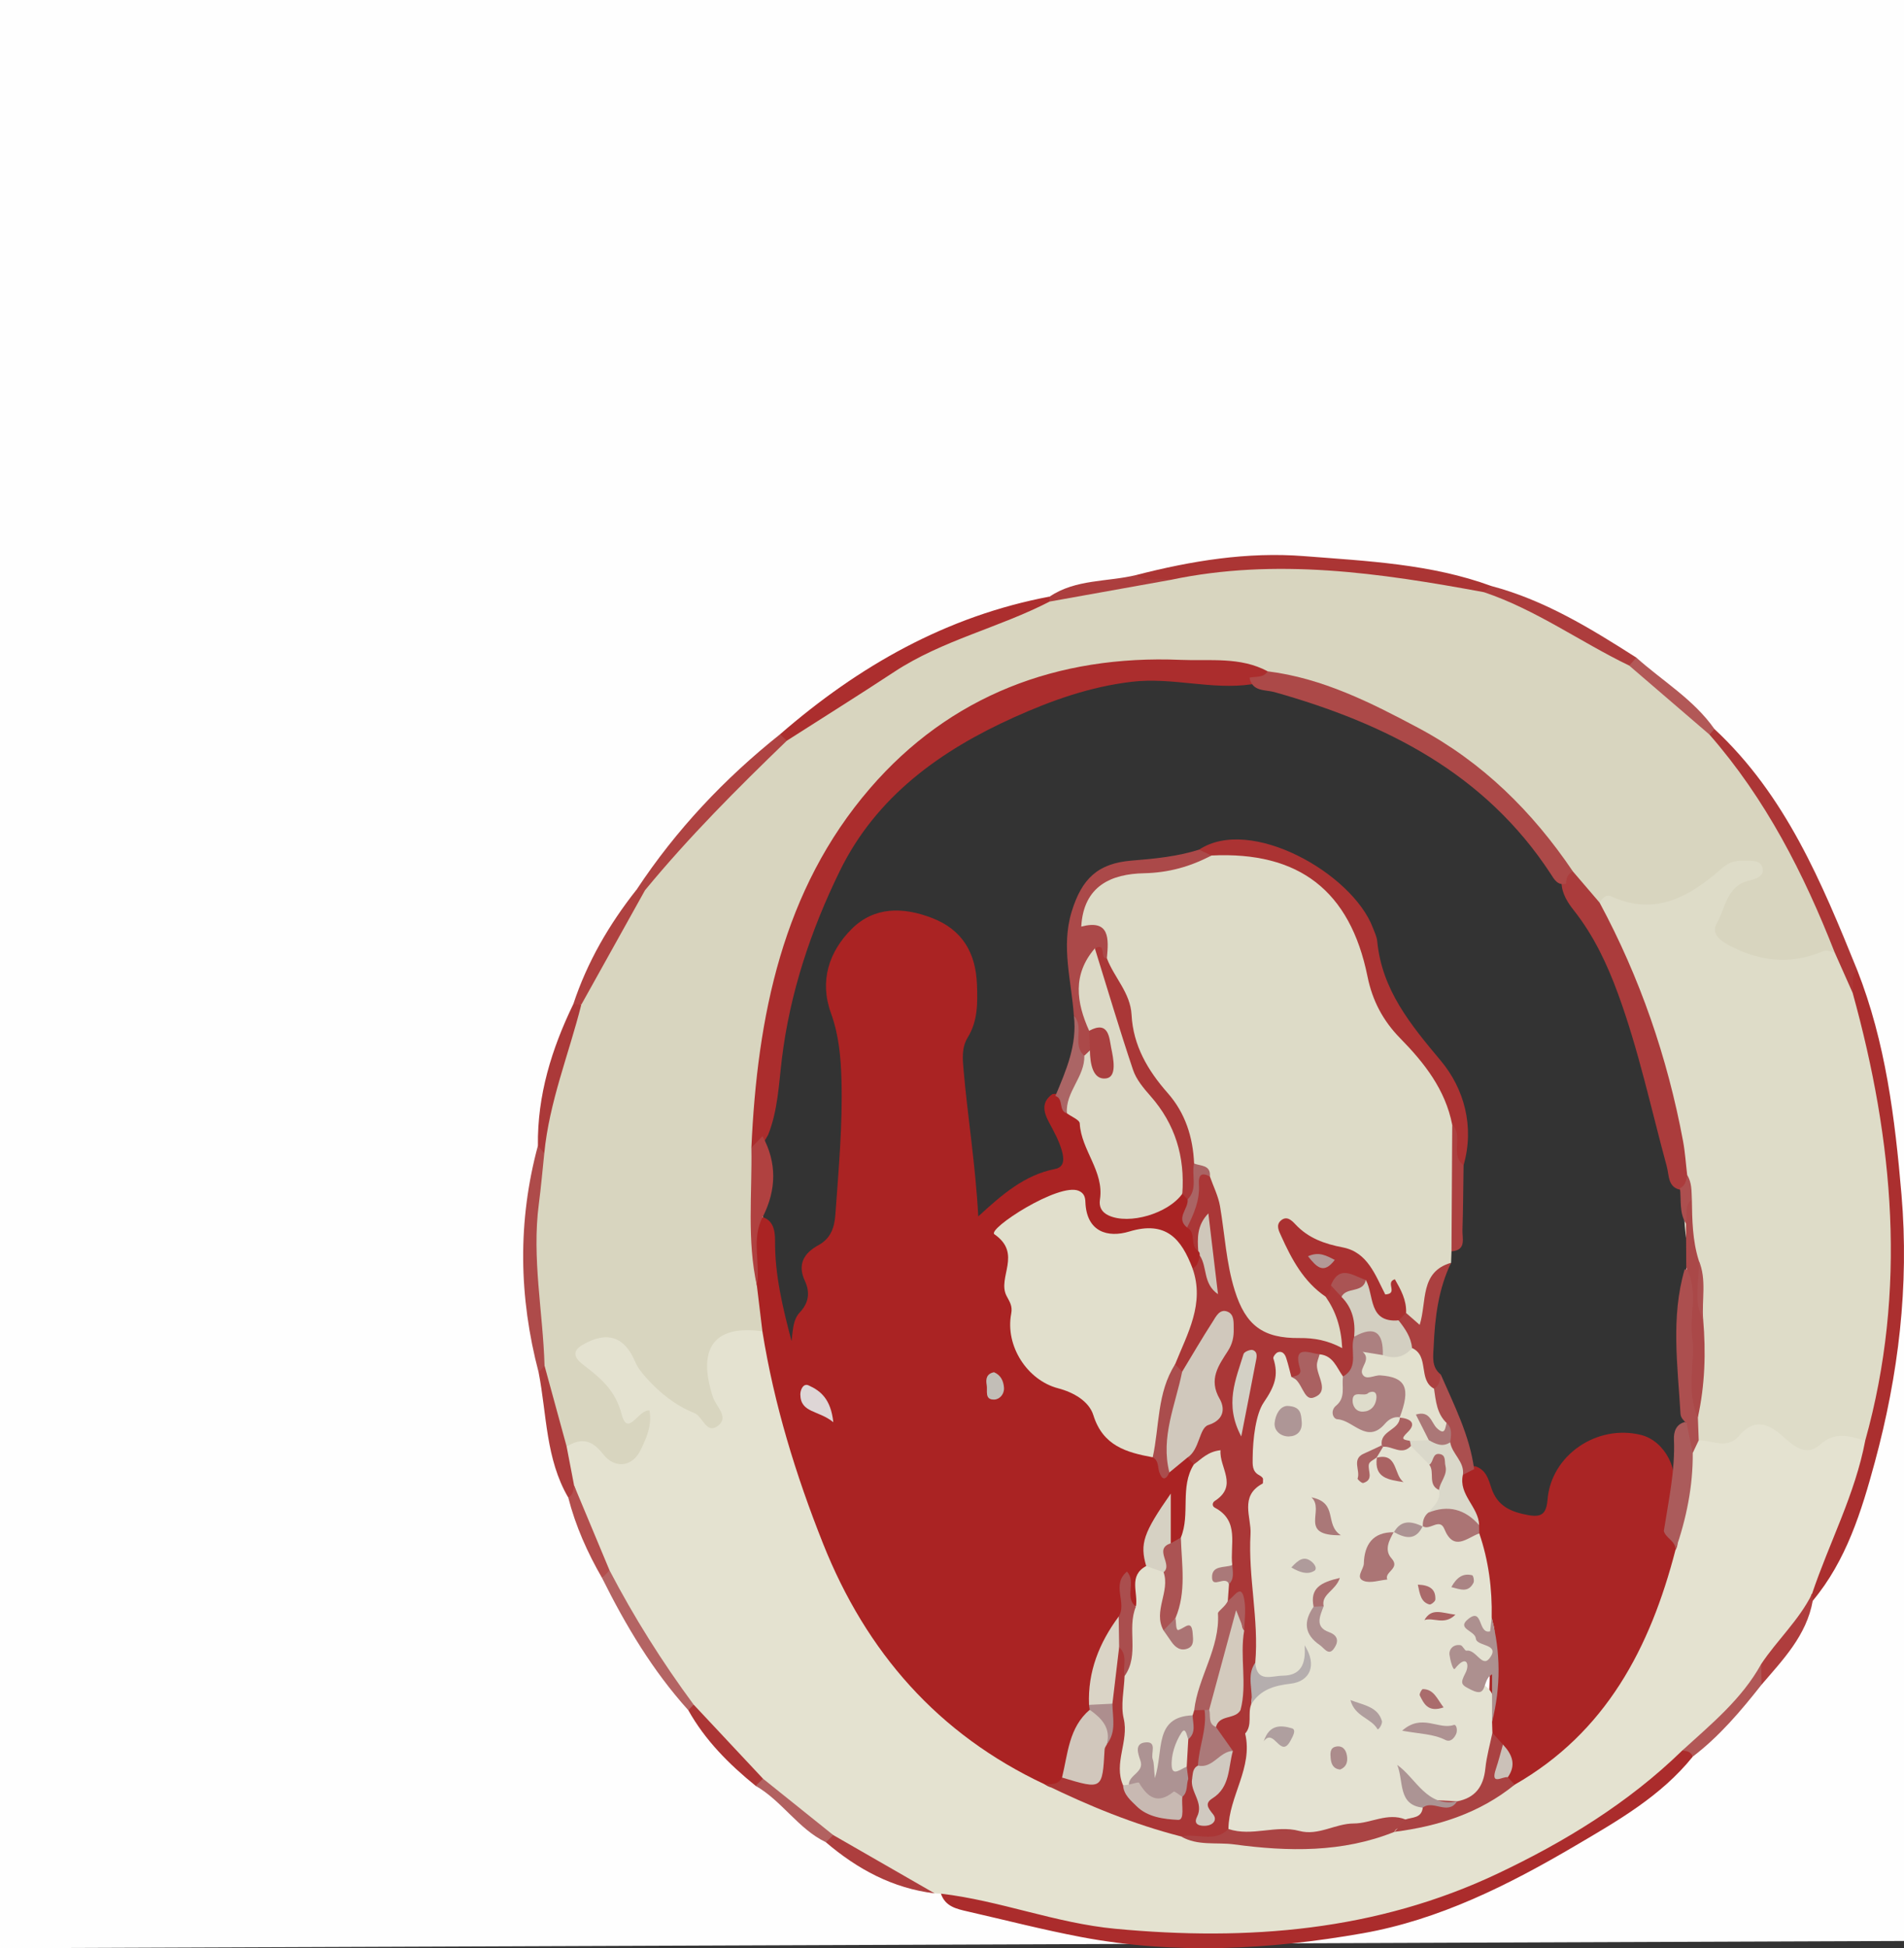 <?xml version="1.0" encoding="utf-8"?>
<!-- Generator: Adobe Illustrator 16.0.0, SVG Export Plug-In . SVG Version: 6.00 Build 0)  -->
<!DOCTYPE svg PUBLIC "-//W3C//DTD SVG 1.1//EN" "http://www.w3.org/Graphics/SVG/1.1/DTD/svg11.dtd">
<svg version="1.1" id="Layer_1" xmlns="http://www.w3.org/2000/svg" xmlns:xlink="http://www.w3.org/1999/xlink" x="0px" y="0px"
	 width="331.912px" height="339.518px" viewBox="0 0 331.912 339.518" enable-background="new 0 0 331.912 339.518"
	 xml:space="preserve">
<rect x="0" y="0" width="331.912" height="339.518" fill="#333333" stroke="none"/>
<g>
	<g>
		<path fill="#FEFEFE" d="M0,0v339.518l331.912-1.262V0H0z M294.015,248.038c-1.616,4.338-0.8,9.044-2.021,13.434
			c-0.507,1.823-0.271,3.94-1.951,5.342c-1.05-1.89-0.891-3.659-0.059-5.692c2.412-5.899-1.57-10.825-7.777-9.813
			c-0.65,0.106-1.265,0.417-1.912,0.56c-8.432,1.868-9.529,2.956-9.192,11.635c0.114,2.936-0.726,2.686-2.945,2.631
			c-6.768-0.164-9.215-4.8-11.179-10.107c-3.157-4.896-4.141-10.755-7.014-15.777c-1.32-5.611-1.873-11.205,0.67-16.65
			c0.563-1.208,0.988-2.427,1.113-3.751c0.142-0.794,0.398-1.548,0.759-2.267c2.366-4.454,0.358-9.372,1.459-13.957
			c2.261-8.895-1.415-16.055-7.181-22.183c-3.826-4.067-6.037-8.513-7.061-13.921c-1.974-10.431-10.866-18.984-24.939-19.884
			c-1.996-0.128-3.84,0.976-5.731,1.594c-3.167,1.006-6.283,2.048-9.699,2.133c-8.23,0.202-11.531,3.312-11.868,11.447
			c-0.197,4.772,0.482,9.559,0.663,14.346c0.477,5.18,0.181,10.129-4.176,13.848c-1.195,1.518-1.474,3.528,0.156,4.362
			c3.38,1.73,1.652,5.537,3.705,7.741c0.699,0.752,0.309,2.059-1.118,2.016c-7.879-0.24-12.506,5.017-17.486,10.931
			c-0.335-11.062-1.621-21.209-3.095-31.337c-0.219-1.506-0.169-2.965,0.882-4.258c3.962-4.875,2.591-10.15,0.304-14.931
			c-2.173-4.541-6.777-5.451-11.536-5.239c-6.791,0.302-12.953,8.338-10.254,14.61c4.054,9.424,1.653,19.054,2.12,28.567
			c0.125,2.541-0.481,5.268-0.474,7.923c0.009,3.511-0.132,6.591-4.811,7.267c-2.766,0.399-2.166,2.632-0.73,4.116
			c2.137,2.21,1.951,4.192-0.315,5.894c-1.362,1.022-2.717,1.421-1.817,3.75c0.55,1.424-0.587,3.113-2.184,4.037
			c-2.825-7.97-3.411-16.24-4.313-24.455c-0.028-4.669-0.055-9.338-0.083-14.007c2.284-10.168,2.62-20.632,5.902-30.711
			c5.471-16.804,13.668-30.861,29.933-39.617c10.846-5.839,21.706-10.623,34.21-10.415c4.951,0.083,9.895,0.56,14.842,0.856
			c11.787,2.753,23.051,7.074,33.401,13.21c9.211,5.459,15.828,13.871,21.786,22.696c11.646,15.111,15.074,33.298,19.18,51.232
			c0.144,0.627,0.449,1.218,0.68,1.825c1.946,1.787,0.64,4.384,1.597,6.419c-0.497,2.478,1.544,5.125-0.501,7.498
			C293.973,230.002,293.995,239.02,294.015,248.038z"/>
		<path fill-rule="evenodd" clip-rule="evenodd" fill="#E4E2D0" d="M164.027,330.012c-0.365-0.018-0.73-0.035-1.095-0.053
			c-6.479-2.139-12.17-5.807-17.972-9.26c-4.583-2.794-7.915-7.129-12.392-10.055c-4.298-4.27-8.629-8.509-12.348-13.316
			c-5.657-7.376-10.809-15.069-14.801-23.495c-2.337-4.883-4.335-9.903-6.217-14.975c-0.518-2.177-1.511-4.296-0.833-6.62
			c1.766-2.662,3.885-2.592,6.383-0.978c4.586,2.964,4.847,2.836,6.866-2.768c-1.816,0.161-3.9,0.55-4.461-1.708
			c-0.862-3.464-3.327-5.602-5.81-7.865c-2.817-2.569-2.387-4.505,1.018-5.911c5.797-2.395,7.075-1.804,9.809,3.889
			c2.289,4.765,6.844,6.944,11.268,9.428c-1.917-13.577,0.747-17.455,9.821-14.523c2.256,7.969,4.531,15.931,6.757,23.908
			c2.012,7.21,4.535,14.275,8.165,20.813c8.088,14.568,19.228,26.127,34.379,33.506c7.925,3.423,15.787,7.006,24.203,9.137
			c11.857,1.552,23.697,2.726,35.412-0.892c7.555-1.216,14.764-3.36,21.037-7.967c15.512-9.398,23.457-23.98,28.01-40.889
			c1.554-5.23,2.073-10.644,2.877-16.008c0.314-1.016,0.813-1.92,1.596-2.651c3.135-0.867,6.431-1.033,9.266-3.116
			c1.788-1.312,3.942-0.257,5.532,1.013c2.573,2.056,5.005,2.85,8.173,1.036c2.357-1.349,4.842-0.807,6.779,1.319
			c1.15,4.042-1.146,7.43-2.316,10.942c-1.779,5.336-4.168,10.465-6.479,15.601c-2.405,4.693-5.404,8.991-8.756,13.054
			c-3.596,6.445-9.55,10.736-14.529,15.928c-15.478,13.571-32.989,23.648-53.049,28.26c-21.272,4.891-42.733,4.661-63.967-1.105
			C172.212,332.565,167.834,332.252,164.027,330.012z"/>
		<path fill-rule="evenodd" clip-rule="evenodd" fill="#AB2C2C" d="M164.027,330.012c10.296,1.201,19.974,5.137,30.413,6.119
			c23.103,2.175,45.526,0.383,66.667-9.632c11.671-5.529,22.735-12.279,32.114-21.4c1.307-0.894,1.994-0.669,1.869,1.031
			c-5.537,6.883-13.082,11.176-20.496,15.535c-11.617,6.832-23.725,12.91-37.072,15.256c-16.225,2.851-32.651,3.756-49.012,0.655
			c-6.657-1.262-13.231-2.957-19.841-4.467C166.736,332.668,164.771,332.247,164.027,330.012z"/>
		<path fill-rule="evenodd" clip-rule="evenodd" fill="#AB2F2F" d="M315.877,277.771c3.001-8.939,7.514-17.354,9.278-26.724
			c-0.506-1.448-0.579-2.931-0.241-4.413c5.623-24.68,3.211-49.017-3.112-73.189c0.138-1.688-0.493-3.728,1.956-4.382
			c4.945,12.573,6.568,25.745,7.715,39.115c1.363,15.913-0.527,31.455-4.653,46.657c-2.299,8.47-4.947,17.115-10.817,24.138
			c-0.266-0.242-0.373-0.501-0.321-0.777C315.734,277.913,315.799,277.771,315.877,277.771z"/>
		<path fill-rule="evenodd" clip-rule="evenodd" fill="#AC2E2E" d="M135.984,127.964c13.685-11.883,28.987-20.597,47.002-24
			c0.31,0.447,0.349,0.917,0.123,1.411c-3.254,3.014-7.457,4.262-11.46,5.625c-10.497,3.573-19.413,9.835-28.463,15.919
			c-1.888,1.27-3.553,3.078-6.167,2.725C136.266,129.334,135.676,128.924,135.984,127.964z"/>
		<path fill-rule="evenodd" clip-rule="evenodd" fill="#AB3534" d="M198.061,100.213c9.616-2.475,19.355-4.077,29.309-3.293
			c10.994,0.865,22.072,1.35,32.598,5.203c0.1,1.155-0.732,1.519-1.58,1.873c-1.631,0.48-3.322,0.495-4.913,0.049
			c-9.177-2.569-18.702-2.201-28.032-3.445c-7.221-0.963-14.116,1.455-21.203,1.861
			C202.102,101.934,199.268,103.293,198.061,100.213z"/>
		<path fill-rule="evenodd" clip-rule="evenodd" fill="#AC3636" d="M323.758,169.063c-1.167,1.145-0.582,2.638-0.793,3.974
			c-3.219-1.022-2.786-4.336-4.122-6.542c-5.086-11.977-10.479-23.781-18.758-33.999c-1.024-1.265-2.329-2.376-2.565-4.141
			c0.093-0.804,0.37-1.417,1.35-1.303C311.297,138.608,317.569,153.812,323.758,169.063z"/>
		<path fill-rule="evenodd" clip-rule="evenodd" fill="#AE4B4A" d="M93.899,239.182c-3.46-13.161-3.687-26.333-0.129-39.517
			c0.942,0.224,1.548,0.823,1.908,1.699c0.278,8.263-1.065,16.498-0.286,24.793c0.352,3.743,1.767,7.503,0.437,11.331
			C95.455,238.359,94.831,238.946,93.899,239.182z"/>
		<path fill-rule="evenodd" clip-rule="evenodd" fill="#AF4342" d="M135.984,127.964c0.392,0.375,0.783,0.751,1.175,1.127
			c-0.115,3.494-2.993,5.167-5.177,6.932c-5.502,4.444-10.004,9.718-14.298,15.254c-1.405,1.811-2.902,3.701-5.378,4.25
			c-0.496-0.025-0.931-0.202-1.305-0.527C117.856,144.627,126.276,135.7,135.984,127.964z"/>
		<path fill-rule="evenodd" clip-rule="evenodd" fill="#AD3D3D" d="M258.668,103.195c0.434-0.357,0.866-0.715,1.299-1.072
			c9.273,2.447,17.312,7.393,25.283,12.479c0.417,0.926-0.091,1.432-0.83,1.833c-2.314,0.448-4.113-0.891-5.978-1.843
			c-5.983-3.055-11.47-7.054-17.859-9.346C259.659,104.914,258.831,104.322,258.668,103.195z"/>
		<path fill-rule="evenodd" clip-rule="evenodd" fill="#AB3939" d="M94.881,200.979c-0.37-0.438-0.74-0.876-1.11-1.313
			c-0.118-8.773,2.398-16.889,6.175-24.688c0.559-0.332,1.045-0.249,1.463,0.249c0.821,1.381,0.683,2.843,0.277,4.286
			c-1.771,6.286-4.569,12.308-4.707,19.014C96.956,199.686,96.153,200.649,94.881,200.979z"/>
		<path fill-rule="evenodd" clip-rule="evenodd" fill="#B46463" d="M106.259,273.669c4.268,8.187,9.175,15.971,14.659,23.395
			c-0.183,0.447-0.489,0.775-0.937,0.967c-6.213-6.885-10.91-14.759-15.016-23.018C105.368,274.537,105.493,273.794,106.259,273.669
			z"/>
		<path fill-rule="evenodd" clip-rule="evenodd" fill="#AD3D3D" d="M93.899,239.182c0.342-0.39,0.685-0.779,1.027-1.17
			c3.442,4.103,4.109,8.964,3.851,14.078c0.434,2.264,0.868,4.527,1.303,6.792c0.434,1.075,0.844,2.139-1.02,2.098
			C95.116,254.24,95.328,246.517,93.899,239.182z"/>
		<path fill-rule="evenodd" clip-rule="evenodd" fill="#AF4140" d="M101.333,175.088c-0.462-0.037-0.925-0.074-1.388-0.11
			c2.428-7.355,6.264-13.931,11.055-19.979c0.479,0.051,0.959,0.101,1.438,0.15c0.659,1.777-0.312,3.223-1.039,4.667
			c-2.364,4.703-5.857,8.773-7.719,13.773C103.337,174.516,102.475,175.15,101.333,175.088z"/>
		<path fill-rule="evenodd" clip-rule="evenodd" fill="#AD3E3E" d="M145.253,319.797c5.893,3.388,11.786,6.774,17.679,10.162
			c-7.303-0.88-13.455-4.211-18.964-8.909C143.799,320.02,144.09,319.461,145.253,319.797z"/>
		<path fill-rule="evenodd" clip-rule="evenodd" fill="#B25857" d="M284.012,115.993c0.413-0.464,0.825-0.928,1.238-1.392
			c4.584,4.101,10.003,7.29,13.619,12.451c-0.291,0.319-0.582,0.639-0.873,0.958C292.038,125.516,287.274,121.629,284.012,115.993z"
			/>
		<path fill-rule="evenodd" clip-rule="evenodd" fill="#B15756" d="M295.09,306.13c-0.332-0.871-1.055-1.033-1.869-1.031
			c5.05-4.615,10.397-8.958,13.787-15.09c0.972,1.181,0.396,2.389,0.062,3.593C303.479,298.161,299.74,302.581,295.09,306.13z"/>
		<path fill-rule="evenodd" clip-rule="evenodd" fill="#AF3D3D" d="M307.071,293.602c-0.021-1.197-0.041-2.396-0.062-3.593
			c2.793-4.197,6.604-7.657,8.869-12.237c0.041,0.4,0.083,0.802,0.125,1.202C314.921,285.008,310.838,289.208,307.071,293.602z"/>
		<path fill-rule="evenodd" clip-rule="evenodd" fill="#AC3535" d="M119.981,298.03c0.312-0.322,0.625-0.645,0.937-0.967
			c4.031,4.304,8.062,8.607,12.093,12.912c0.147,1.008-0.106,1.603-1.284,1.243C127.093,307.462,122.926,303.291,119.981,298.03z"/>
		<path fill-rule="evenodd" clip-rule="evenodd" fill="#AC3E3E" d="M198.061,100.213c1.848,1.437,4.033,0.446,6.026,0.839
			c0.018,0.968-0.56,1.669-1.386,1.769c-6.037,0.729-11.937,2.314-18.003,2.827c-0.676,0.057-1.258-0.305-1.722-0.811
			c-0.012-0.292-0.009-0.583,0.011-0.873C187.558,100.892,193.03,101.438,198.061,100.213z"/>
		<path fill-rule="evenodd" clip-rule="evenodd" fill="#B34E4D" d="M99.06,260.979c0.851-0.451,0.905-1.289,1.019-2.098
			c2.06,4.929,4.12,9.858,6.18,14.788c-0.431,0.447-0.862,0.895-1.293,1.343C102.408,270.582,100.334,265.949,99.06,260.979z"/>
		<path fill-rule="evenodd" clip-rule="evenodd" fill="#B26160" d="M131.727,311.219c0.428-0.415,0.856-0.829,1.284-1.243
			c4.081,3.273,8.161,6.548,12.242,9.821c-0.428,0.418-0.856,0.835-1.285,1.253C139.136,318.707,136.323,313.853,131.727,311.219z"
			/>
		<path fill-rule="evenodd" clip-rule="evenodd" fill="#D8D5BF" d="M182.975,104.837c7.037-1.262,14.074-2.523,21.112-3.785
			c18.375-3.875,36.492-1.194,54.583,2.144c9.068,3.036,16.819,8.684,25.343,12.798c4.662,4.006,9.323,8.012,13.984,12.018
			c9.803,11.203,16.442,24.225,21.83,37.967c-5.213,3.002-10.576,3.362-16.147,1.036c-6.411-2.678-7.311-7.627-2.303-12.719
			c0.894-0.909,2.457-1.055,3.219-3.632c-8.226,5.435-15.88,10.57-25.567,6.918c-2.919-0.612-3.794-3.537-5.84-5.144
			c-5.178-7.385-11.154-14.085-18.474-19.343c-10.329-7.42-21.673-12.79-34.29-15.161c-14.117-3.366-27.97-2.475-41.522,2.659
			c-7.974,3.021-15.386,7.043-21.808,12.757c-7.775,6.917-12.966,15.691-16.504,25.197c-5.049,13.563-8.387,27.624-8.204,42.287
			c0.288,7.584-0.594,15.189,0.554,22.744c0.003,2.812,2.015,5.638-0.035,8.44c-8.819-1.246-11.281,3.361-8.626,11.457
			c0.529,1.614,2.787,3.407,1,4.902c-2.126,1.779-2.735-1.523-4.239-2.124c-3.323-1.328-6.007-3.497-8.359-6.111
			c-0.767-0.853-1.531-1.799-1.968-2.84c-1.827-4.355-4.858-5.406-9.109-2.964c-1.893,1.088-1.556,2.253-0.006,3.443
			c2.988,2.297,5.662,4.417,6.766,8.677c1.07,4.132,2.938-0.9,4.848-0.647c0.526,2.545-0.61,5.009-1.592,6.99
			c-1.396,2.816-4.437,3.255-6.506,0.592c-1.971-2.537-3.815-2.836-6.335-1.305c-1.284-4.692-2.567-9.385-3.851-14.077
			c-0.275-9.396-2.239-18.731-0.995-28.187c0.387-2.939,0.637-5.897,0.95-8.847c0.869-8.95,4.279-17.267,6.452-25.892
			c3.702-6.646,7.403-13.292,11.105-19.938c7.63-9.266,16.094-17.74,24.721-26.059c6.258-4.003,12.559-7.941,18.765-12.024
			C164.303,111.555,174.175,109.39,182.975,104.837z"/>
		<path fill-rule="evenodd" clip-rule="evenodd" fill="#AA2323" d="M132.905,232.019c-0.32-2.648-0.639-5.297-0.959-7.945
			c-0.614-4.047-0.888-8.09,0.136-12.115c2.702,0.213,3.04,2.436,3.027,4.276c-0.041,5.885,1.301,11.521,2.875,17.484
			c0.249-1.878,0.208-3.693,1.454-5.022c1.537-1.638,1.817-3.449,0.861-5.499c-1.326-2.842-0.163-4.817,2.354-6.188
			c2.162-1.176,2.809-3.053,2.974-5.366c0.557-7.788,1.272-15.558,1.061-23.389c-0.109-4.021-0.452-7.889-1.846-11.733
			c-2.018-5.565-0.334-10.699,3.642-14.647c3.933-3.904,8.958-3.834,13.992-1.894c5.328,2.054,7.627,6.117,7.83,11.604
			c0.117,3.172,0.161,6.328-1.595,9.189c-1.112,1.811-0.908,3.777-0.729,5.806c0.728,8.271,2.078,16.478,2.551,25.408
			c4.116-3.775,8.027-7.21,13.368-8.263c1.719-0.339,1.598-1.818,1.19-3.234c-0.513-1.777-1.403-3.358-2.267-4.976
			c-0.904-1.693-1.339-3.465,0.637-4.847c1.963-0.374,2.515,1.436,3.652,2.341c3.771,3.288,4.092,8.194,5.622,12.475
			c1.817,5.081,3.898,6.394,8.967,4.598c1.432-0.507,2.522-1.567,3.854-2.229c0.757-0.261,1.369-0.052,1.848,0.576
			c0.948,1.592-0.485,3.534,0.752,5.089c0.831,1.4,1.163,2.971,1.583,4.517c0.096,0.476,0.119,0.952,0.087,1.435
			c-0.191,1.025-0.634,1.823-1.786,1.977c-0.689-0.078-1.368-0.341-1.645-0.96c-1.917-4.28-4.887-5.711-9.591-4.476
			c-3.273,0.86-6.654-0.344-7.95-3.626c-1.748-4.428-4.494-3.45-7.562-2.252c-5.137,2.007-5.232,3.144-4.077,8.506
			c0.748,3.471-0.201,7.243,0.094,10.95c0.491,6.18,2.641,9.718,8.397,11.668c2.456,0.833,4.732,2.21,5.72,4.504
			c1.848,4.293,5.227,6.165,9.413,7.172c1.275,0.322,1.55,2.02,2.966,2.117c1.245-0.669,2.261-2.006,3.946-1.322
			c0.646,0.453,0.947,1.097,1.068,1.853c-0.66,4.128,0.241,8.513-2.049,12.368c-0.673,0.84-1.482,1.413-2.624,1.307
			c-2.041-2.126-1.348-4.468-0.688-6.549c-1.514,3.134-3.146,6.552-3.019,10.49c-1.081,2.116-0.878,4.642-2.118,6.708
			c-3.143,0.174-1.402-2.596-2.298-3.553c0.145,1.786,0.994,3.847-0.286,5.801c-2.475,4.691-4.408,9.568-5.103,14.873
			c-0.022,0.485-0.119,0.951-0.277,1.408c-2.379,3.737-3.121,8.125-4.818,12.137c-1.03,1.092-2.166,1.255-3.417,0.39
			c-18.594-8.719-31.118-23.043-38.64-41.947C138.718,257.039,134.945,244.774,132.905,232.019z"/>
		<path fill-rule="evenodd" clip-rule="evenodd" fill="#DEDCC8" d="M278.846,157.299c0.454-0.763,1.162-1.479,1.996-1.098
			c7.799,3.562,13.76-0.007,19.368-4.912c1.079-0.944,2.237-1.357,3.626-1.286c1.297,0.065,3-0.306,3.42,1.278
			c0.379,1.432-1.268,1.93-2.256,2.15c-4.041,0.898-4.16,4.764-5.712,7.448c-1.028,1.778,0.442,2.954,2.07,3.829
			c5.399,2.904,10.881,3.478,16.604,1.002c0.49-0.212,1.236,0.164,1.863,0.267c1.046,2.354,2.093,4.706,3.139,7.06
			c7.152,25.823,9.51,51.781,2.19,78.011c-2.71-0.761-5.276-1.655-7.88,0.715c-2.213,2.014-4.331,0.502-6.129-1.139
			c-2.59-2.363-5.131-3.764-8.025-0.366c-2.033,2.388-4.634,0.74-6.996,0.751c-1.378-1.109-1.338-2.632-1.232-4.176
			c1.374-5.469,0.466-11.041,0.713-16.561c-0.16-3.354,0.513-6.758-0.616-10.053c-1.139-3.471-1.521-7.036-1.351-10.67
			c0.036-1.585-0.047-3.158-0.561-4.682c-2.506-14.224-5.742-28.213-12.578-41.123C279.463,161.787,277.745,159.865,278.846,157.299
			z"/>
		<path fill-rule="evenodd" clip-rule="evenodd" fill="#AA2525" d="M292.071,270.126c-4.406,17.014-12.098,31.778-28.029,40.892
			c-0.865,0.505-1.232-0.061-1.56-0.72c-0.2-1.99-0.056-4.062-1.353-5.801c-0.678-0.991-1.528-1.878-1.83-3.092
			c-0.148-0.778-0.117-1.551,0.019-2.326c0.44-5.635,0.717-11.262-0.237-16.87c-0.563-4.762-1.222-9.51-2.253-14.196
			c-0.12-0.507-0.204-1.021-0.277-1.536c-0.122-3.297-3.547-5.894-2.041-9.543c0.631-0.935,1.472-1.479,2.638-1.412
			c1.878,0.565,2.339,2.276,2.84,3.809c1.033,3.153,3.427,4.161,6.391,4.703c2.388,0.438,3.187-0.238,3.394-2.716
			c0.647-7.745,8.623-13.149,16.281-11.253c4.13,1.022,6.849,6.127,5.585,10.75c-0.474,1.73-1.648,3.328-0.459,5.179
			C291.633,267.336,293.067,268.473,292.071,270.126z"/>
		<path fill-rule="evenodd" clip-rule="evenodd" fill="#AA3636" d="M182.123,310.959c1.149-0.027,2.355,0.089,3.015-1.185
			c0.304-0.131,0.634-0.335,0.937-0.284c3.928,0.656,6.093-0.622,5.625-4.966c-0.048-0.448,0.302-0.929,0.484-1.393
			c0.848-2.16,0.369-4.41,0.463-6.622c0.047-3.345,0.047-6.697,2.182-9.561c2.909,0.254,2.154,2.619,2.515,4.342
			c-0.048,6.353-0.106,12.713-0.458,19.055c1.125,2.33,2.722,4.026,5.341,4.803c2.12,0.629,2.672-0.458,3.014-2.104
			c0.373-1.125,0.701-2.271,1.553-3.155c0.45-0.21,0.907-0.211,1.369-0.036c1.464,1.588,1.672,3.457,1.264,5.338
			c-0.273,0.764,1.009,0.024,0.348,0.114c0.308-3.589,4.309-5.757,3.71-9.686c-0.43-1.806-2.312-3.053-1.986-5.154
			c0.993-2.279,2.832-2.957,5.152-2.727c1.656,1.081,1.557,2.832,1.725,4.484c0.527,6.182-1.952,11.69-3.872,17.33
			c-2.782,1.663-5.697,0.991-8.604,0.492C197.625,317.927,189.777,314.696,182.123,310.959z"/>
		<path fill-rule="evenodd" clip-rule="evenodd" fill="#AA4444" d="M205.898,320.045c2.716-0.64,5.817,1.157,8.247-1.303
			c3.814-0.869,7.59-1.434,11.588-1.059c4.52,0.425,8.957-1.147,13.442-1.714c2.272-0.286,4.103-0.631,5.921,0.873
			c0.607,1.87-1.704,1.29-2.01,2.396c-9.08,3.651-18.549,3.454-27.941,2.188C212.088,321.013,208.777,321.726,205.898,320.045z"/>
		<path fill-rule="evenodd" clip-rule="evenodd" fill="#AA4242" d="M243.086,319.238c0.639-0.719,1.277-1.438,1.917-2.156
			c0.574-1.282,1.755-1.953,2.784-2.782c1.873-1.384,4.404,0.043,6.246-1.48c2.289-1.133,3.248-3.131,3.877-5.487
			c0.498-1.865,0.461-4.017,2.25-5.361c0.613,0.683,1.227,1.365,1.84,2.048c0.438,1.877-0.566,3.969,0.846,5.701
			c0.398,0.433,0.797,0.865,1.195,1.298C257.928,315.98,250.76,318.253,243.086,319.238z"/>
		<path fill-rule="evenodd" clip-rule="evenodd" fill="#AB5B5B" d="M292.071,270.126c0.096-1.577-1.676-2.01-2.027-3.312
			c0.822-5.304,1.994-10.56,1.764-15.992c-0.055-1.273,0.348-2.66,1.988-3.02c1.505,1.542,1.852,3.361,1.292,5.397
			C295.131,259.028,293.975,264.644,292.071,270.126z"/>
		<path fill-rule="evenodd" clip-rule="evenodd" fill="#AC4F4F" d="M295.087,253.199c-0.357-1.721-0.715-3.441-1.072-5.161
			c-0.511-0.448-1.026-0.986-1.063-1.641c-0.489-8.406-1.709-16.837,0.715-25.16c3.172-0.376,2.225,2.156,2.258,3.562
			c0.174,7.394,0.048,14.791,0.056,22.187c0.048,1.341,0.097,2.682,0.146,4.022C295.78,251.739,295.434,252.469,295.087,253.199z"/>
		<path fill-rule="evenodd" clip-rule="evenodd" fill="#AB2D2D" d="M130.985,200.004c1.034-22.825,5.396-44.918,20.689-62.633
			c13.941-16.149,32.658-23.275,54.134-22.374c5.101,0.214,10.376-0.583,15.183,1.995c0.105,2.058-1.57,1.883-2.812,2.261
			c-6.966,1.027-13.805-1.278-20.886-0.438c-7.29,0.865-13.908,3.222-20.433,6.152c-12.902,5.794-24.105,13.825-30.46,26.815
			c-5.046,10.315-8.701,21.229-10.104,32.776c-0.539,4.438-0.699,8.979-2.395,13.224
			C133.205,198.882,132.774,200.341,130.985,200.004z"/>
		<path fill-rule="evenodd" clip-rule="evenodd" fill="#AB3C3C" d="M278.846,157.299c7.043,13.086,11.824,26.967,14.549,41.562
			c0.363,1.949,0.486,3.943,0.72,5.917c0.499,1.134,0.536,2.114-0.866,2.617c-2.552-0.298-2.246-2.484-2.695-4.138
			c-2.738-10.065-4.908-20.292-8.51-30.112c-1.891-5.154-4.215-10.083-7.642-14.435c-1.13-1.435-2.136-2.969-2.196-4.907
			c0.221-1.103,0.374-2.278,1.995-1.926C275.749,153.685,277.297,155.492,278.846,157.299z"/>
		<path fill-rule="evenodd" clip-rule="evenodd" fill="#AC4948" d="M274.201,151.877c-0.952,0.4-1.161,1.219-1.202,2.133
			c-1.506,0.368-2.084-0.814-2.689-1.739c-11.463-17.523-28.73-26.182-48.122-31.653c-1.611-0.455-3.872-0.031-4.376-2.514
			c1.096-0.269,2.408,0.086,3.18-1.111c9.532,1.186,17.936,5.428,26.238,9.851C258.407,132.797,267.153,141.438,274.201,151.877z"/>
		<path fill-rule="evenodd" clip-rule="evenodd" fill="#B04140" d="M130.985,200.004c0.646-0.671,1.292-1.343,1.939-2.014
			c2.531,4.654,2.424,9.324,0.083,14.007c-2.117,3.87-0.401,8.078-1.062,12.076C130.188,216.107,131.126,208.034,130.985,200.004z"
			/>
		<path fill-rule="evenodd" clip-rule="evenodd" fill="#E1DFCC" d="M200.948,253.965c-4.569-0.85-8.677-1.975-10.351-7.343
			c-0.757-2.428-3.449-3.98-6.143-4.682c-5.361-1.397-9.256-7.366-8.176-13.011c0.264-1.38-0.294-2.078-0.822-3.108
			c-1.644-3.21,2.801-7.333-2.106-10.722c-1.314-0.907,11.245-9.067,14.701-7.572c0.926,0.4,1.128,1.092,1.16,1.958
			c0.191,5.209,3.903,6.269,7.643,5.136c6.453-1.956,9.103,1.318,11.039,6.436c2.294,3.161,2.643,6.541,0.983,10.059
			c-1.111,2.354-1.913,4.828-2.98,7.195c-1.663,3.069-2.259,6.417-2.724,9.831C202.888,250.217,202.613,252.379,200.948,253.965z"/>
		<path fill-rule="evenodd" clip-rule="evenodd" fill="#AA3737" d="M204.849,237.756c2.148-5.36,5.199-10.556,3.042-16.699
			c0.945-0.474,1.063-1.396,1.245-2.286c1.818,0.27,1.536,1.771,1.794,2.943c0.191-1.255-0.544-2.349-0.788-3.543
			c-0.162-0.793,0.003-1.616-0.259-2.396c0.497,0.444-0.159-0.148-0.041,0.191c0.264,0.761-0.188,1.572-0.958,2.057
			c-1.55-0.937-0.271-3.219-1.949-4.095c-0.083-2.607,1.211-4.989,1.066-7.674c-0.099-1.845,1.081-3.113,3.241-1.87
			c2.146,1.903,2.612,4.521,2.946,7.167c0.497,3.946,1.013,7.895,2.003,11.746c1.662,6.46,3.746,8.159,10.379,8.386
			c1.766,0.061,3.547,0.849,5.348,0.142c0.277-2.008-1.248-3.466-1.359-5.292c0.004-1.085,0.441-1.963,1.268-2.656
			c1.604-0.355,2.273,0.92,3.176,1.801c1.898,2.035,2.38,4.521,2.283,7.191c-0.907,2.546,1.127,6.128-2.67,7.67
			c-2.175-0.321-2.748-3.024-4.938-3.314c-1.068-0.208-1.839-0.13-2.047,1.259c-0.271,1.819-1.325,2.527-3.093,1.69
			c-0.09-0.09-0.233-0.188-0.321-0.323c-0.083-0.13-0.107-0.297-0.158-0.447c0.061,3.997-3.66,6.753-3.539,10.801
			c0.021,0.769-0.779,1.571-0.66,2.355c1.475,9.73-2.549,19.543,0.632,29.318c0.819,2.52-0.186,5.56-0.63,8.342
			c-0.723,2.306-0.478,4.671-0.463,7.023c-0.305,1.85,0.334,4.158-2.337,4.864c-0.2-1.38,0.32-2.902-0.808-4.101
			c-1.259-4.423-1.016-8.913-0.613-13.408c-0.08-2.104,1.112-4.644-1.99-5.701c-0.549-0.835-0.58-1.75-0.439-2.695
			c0.254-1.127,0.499-2.256,0.486-3.423c-0.034-3.186-0.277-6.34-2.316-8.976c-1.165-1.504-0.389-2.609,0.202-4.054
			c1.685-4.123,0.761-5.214-3.471-4.538c-0.369-0.403-0.738-0.807-1.106-1.21c-0.591-1.829,0.614-3.383,1.393-4.574
			c1.889-2.888,4.523-5.281,1.339-8.945c-0.716-0.824,0.602-1.658,1.225-2.416c1.561-1.895,2.801-3.947,2.355-6.819
			c-3.967,1.753-3.268,7.349-7.697,8.166C204.845,239.101,204.401,238.635,204.849,237.756z"/>
		<path fill-rule="evenodd" clip-rule="evenodd" fill="#E2E0CF" d="M208.113,255.212c1.319-0.945,2.436-2.243,4.656-2.479
			c-0.271,3.008,3.171,6.159-1.022,8.854c-0.385,0.247-0.533,0.861,0.043,1.168c4.367,2.326,2.579,6.498,3.026,9.998
			c-1.241,0.924-0.864,2.127-0.57,3.314c-0.069,0.962-0.139,1.924-0.208,2.886c-1.192,4.32-0.969,8.913-2.793,13.151
			c-0.83,1.932-1.039,4.158-2.039,6.088c-0.236,0.419-0.528,0.801-0.855,1.152c-3.761,1.434-5.13,4.314-5.172,8.172
			c-0.011,1.026-0.385,2.65-1.881,2.388c-1.318-0.231-1.223-1.723-1.256-3.105c-0.494,1.999-1.244,3.599-2.941,4.552
			c-0.474,0.134-0.914,0.059-1.319-0.22c-1.71-3.865,1.047-7.661,0.107-11.627c-0.553-2.331,0.063-4.939,0.153-7.423
			c0.633-1.789,1.075-3.474,0.304-5.465c-0.943-2.438-0.196-4.753,1.671-6.638c0.433-2.396-1.375-5.359,1.791-7.062
			c1.224-0.93,2.296-0.437,3.339,0.347c1.586,1.438,1.139,3.13,0.669,4.879c-0.508,1.886-0.466,3.794,0.134,5.669
			c0.3,0.775,0.605,1.546,1.712,1.824c-1.681-1.158-1.739-2.709-1.33-4.384c1.409-4.331-0.861-9.08,1.519-13.293
			C207.535,263.875,205.639,259.155,208.113,255.212z"/>
		<path fill-rule="evenodd" clip-rule="evenodd" fill="#DCD9C6" d="M206.104,208.038c-2.494,3.479-9.252,5.425-12.823,3.793
			c-1.304-0.596-1.721-1.584-1.535-2.784c0.763-4.933-3.265-8.583-3.522-13.267c-0.034-0.627-1.457-1.177-2.237-1.762
			c-1.697-3.838,1.531-6.609,2.151-9.945c0.283-0.72,0.75-1.25,1.514-1.472c2.079-0.112,1.571,2.195,2.707,3.209
			c1.051-3.554-0.568-5.158-3.555-5.899c-2.174-3.815-1.407-7.878-0.944-11.887c0.197-1.709,0.948-3.153,3.014-3.25
			c2.318,4.508,4.889,8.876,5.614,14.068c0.626,4.487,2.854,8.259,5.534,11.958C205.683,195.852,209.192,201.251,206.104,208.038z"
			/>
		<path fill-rule="evenodd" clip-rule="evenodd" fill="#D0C8BC" d="M206.079,239.045c1.758-2.901,3.464-5.836,5.305-8.685
			c0.576-0.891,1.21-2.319,2.583-1.783c1.243,0.484,1.071,1.925,1.099,3.077c0.029,1.343-0.23,2.552-1.001,3.757
			c-1.618,2.532-3.442,4.939-1.446,8.378c0.761,1.311,1.117,3.55-1.989,4.558c-1.603,0.521-1.475,4.262-3.622,5.655
			c-1.053,0.865-2.105,1.731-3.157,2.598c-0.417,0.15-1.06,0.511-1.107-0.199C202.336,250.332,202.265,244.309,206.079,239.045z"/>
		<path fill-rule="evenodd" clip-rule="evenodd" fill="#AA3737" d="M206.104,208.038c0.473-6.439-1.229-12.142-5.558-17.043
			c-1.199-1.358-2.466-2.871-3.028-4.54c-2.359-7.015-4.462-14.115-6.659-21.184c2.236-2.416,2.184,0.664,3.159,1.301
			c2.587,3.901,4.565,8.046,5.117,12.768c0.466,3.992,3.023,6.891,5.229,9.984c3.017,4.232,5.69,8.599,4.511,14.18
			c-1.295,1.615,1.059,4.452-1.85,5.523C206.718,208.697,206.411,208.368,206.104,208.038z"/>
		<path fill-rule="evenodd" clip-rule="evenodd" fill="#D1C7BC" d="M192.972,303.952c-0.143,0.3-0.395,0.595-0.412,0.901
			c-0.39,7.042-0.385,7.042-7.423,4.922c1.027-4.175,1.174-8.708,4.826-11.81C193.81,298.532,193.976,300.948,192.972,303.952z"/>
		<path fill-rule="evenodd" clip-rule="evenodd" fill="#DAD4C6" d="M195.092,287.062c-0.391,3.281-0.782,6.563-1.172,9.845
			c-1.3,1.248-2.67,1.095-4.076,0.201c-0.245-5.79,1.784-10.817,5.167-15.39C196.405,283.479,196.178,285.265,195.092,287.062z"/>
		<path fill-rule="evenodd" clip-rule="evenodd" fill="#AB5353" d="M202.826,284.128c-1.858-3.381,1.187-6.754,0.015-10.134
			c-0.079-1.807-2.897-4.294,1.255-5.049c0.585-0.329,1.171-0.657,1.756-0.986c0.14,4.705,0.994,9.457-0.934,14.024
			C204.153,282.633,204.849,284.706,202.826,284.128z"/>
		<path fill-rule="evenodd" clip-rule="evenodd" fill="#D6D1C3" d="M204.095,268.945c-3.071,1.023,0.429,3.68-1.255,5.049
			c-1.011-0.359-2.021-0.719-3.032-1.077c-1.132-3.899-0.515-5.747,4.287-12.631C204.095,263.299,204.095,266.122,204.095,268.945z"
			/>
		<path fill-rule="evenodd" clip-rule="evenodd" fill="#AA4D4D" d="M206.079,239.045c-1.171,5.798-3.796,11.411-2.229,17.555
			c-0.645,1.454-1.298,1.321-1.762-0.068c-0.3-0.901-0.081-2.006-1.139-2.566c1.188-5.43,0.73-11.256,3.902-16.209
			C205.259,238.186,205.669,238.615,206.079,239.045z"/>
		<path fill-rule="evenodd" clip-rule="evenodd" fill="#AA4E4E" d="M195.092,287.062c-0.027-1.781-0.054-3.562-0.081-5.344
			c1.502-2.386-1.341-5.513,1.443-7.84c1.693,1.767-0.522,4.545,1.564,6.1c-1.629,3.875,0.677,8.394-1.976,12.103
			C195.681,290.417,196.68,288.495,195.092,287.062z"/>
		<path fill-rule="evenodd" clip-rule="evenodd" fill="#AB6565" d="M189.021,183.987c0.108,3.682-3.32,6.295-3.034,10.03
			c-1.538-0.426-0.501-2.57-2.012-3.015c1.882-4.478,3.838-8.939,3.225-13.993C189.758,178.826,188.426,181.658,189.021,183.987z"/>
		<path fill-rule="evenodd" clip-rule="evenodd" fill="#CFC7BA" d="M208.884,218.023c-0.155-2.251-0.238-4.491,1.76-6.567
			c0.56,4.696,1.12,9.393,1.681,14.089c-2.687-1.875-1.801-4.691-3.189-6.773C209.18,218.479,209.096,218.229,208.884,218.023z"/>
		<path fill-rule="evenodd" clip-rule="evenodd" fill="#DED6D6" d="M145.266,247.849c-2.582-2.118-5.717-1.584-5.75-4.846
			c-0.008-0.754,0.495-1.998,1.438-1.572C143.055,242.378,144.83,243.809,145.266,247.849z"/>
		<path fill-rule="evenodd" clip-rule="evenodd" fill="#AA6464" d="M207.024,209.027c1.82-1.826,0.648-4.193,1.134-6.261
			c2-0.555,3.697-0.74,2.758,2.272c-1.636-0.889-2.008-0.093-1.914,1.407c0.171,2.728-0.886,5.125-2.067,7.483
			C204.885,212.257,207.222,210.665,207.024,209.027z"/>
		<path fill-rule="evenodd" clip-rule="evenodd" fill="#AD8E8E" d="M189.843,297.108c1.359-0.066,2.718-0.134,4.076-0.201
			c0.032,2.396,0.726,4.879-0.948,7.045c0.697-2.85-0.94-4.525-3.008-5.986C189.924,297.68,189.884,297.395,189.843,297.108z"/>
		<path fill-rule="evenodd" clip-rule="evenodd" fill="#C2BEB7" d="M173.276,239.139c1.187,0.488,1.655,1.525,1.743,2.679
			c0.085,1.115-0.731,2.047-1.672,2.087c-1.786,0.076-1.158-1.561-1.344-2.542C171.808,240.331,171.979,239.396,173.276,239.139z"/>
		<path fill-rule="evenodd" clip-rule="evenodd" fill="#AA4848" d="M293.954,220.984c-0.016-2.583-0.029-5.165-0.044-7.748
			c-0.187-1.532-1.568-3.354,1.022-4.211c0.053,3.575,0.104,7.15,1.194,10.609c1.005,3.391-0.333,6.957,0.78,10.339
			c0.481,5.715,0.314,11.393-0.927,17.013c-2.094-4.544-0.431-9.351-0.983-13.999C294.522,228.996,296.098,224.827,293.954,220.984z
			"/>
		<path fill-rule="evenodd" clip-rule="evenodd" fill="#AC4F4F" d="M296.907,229.974c-1.86-3.323-0.555-6.887-0.78-10.336
			C297.564,222.992,296.623,226.529,296.907,229.974z"/>
		<path fill-rule="evenodd" clip-rule="evenodd" fill="#AC4F4F" d="M294.932,209.025c-1.439,1.136-0.721,2.797-1.022,4.211
			c-1.215-1.908-0.806-4.095-1.052-6.169c0.986-0.451,1.078-1.394,1.257-2.29C294.94,206.087,294.862,207.57,294.932,209.025z"/>
		<path fill-rule="evenodd" clip-rule="evenodd" fill="#E4E2D2" d="M217.062,302.107c1.322-1.489,0.397-3.441,1.046-5.069
			c0.098-3.591,2.874-4.232,5.445-4.277c2.057-0.036,3.244-0.819,3.979-1.776c-1.35,2.595-4.594,1.537-7.118,2.01
			c-1.794,0.336-2.083-1.605-1.594-3.227c0.669-7.521-1.265-14.957-0.823-22.43c0.17-2.891-1.95-6.586,2.036-8.756
			c0.673-0.365,0.158-1.145-0.497-1.483c-1.287-0.665-1.178-1.841-1.168-3.018c0.027-3.39,0.564-7.669,1.92-9.656
			c1.914-2.807,2.652-4.722,1.689-7.693c-0.085-0.262,0.417-0.939,0.776-1.071c0.763-0.279,1.235,0.312,1.448,0.96
			c0.355,1.087,0.611,2.207,0.91,3.312c1.21,0.647,2.486,1.184,3.482,2.222c1.145-1.976-1.342-4.669,1.449-6.136
			c2.369,0.222,2.964,2.312,4.074,3.86c0.609,0.825,0.836,1.739,0.931,2.772c0.126,1.374-1.685,3.099,0.179,4.028
			c1.805,0.899,3.862,2.13,6.014,0.332c0.777-0.649,1.83-0.762,2.772-0.062c1.372,2.964-1.633,3.385-2.822,4.857
			c-1.228,1.164-3.155,1.613-3.703,3.613c-0.399,0.412,0.731,0.414,0.169,0.055c-0.078-0.05,0.068-0.148,0.219-0.419
			c0.502-0.901,1.047-1.611,2.211-0.967c0.645,0.708,1.276,1.426,1.82,2.211c-0.434-0.873-1.092-1.57-1.819-2.215
			c-0.749-1.17,0.355-1.525,0.929-2.113c1.637-1.146,3.465-0.44,5.213-0.548c1.594,0.552,2.607,1.752,3.482,3.107
			c1.01,1.723,0.713,3.853,1.74,5.576c0.52,1.771-0.566,2.931-1.558,4.131c-0.567,0.659-1.323,1.115-1.907,1.759
			c-1.784,0.651-3.878,0.073-5.501,1.382c-1.834,0.801-2.616,2.453-3.282,4.155c-0.294,0.752-0.451,1.62,0.31,2.262
			c0.265,0.224,0.632,0.16,0.95-0.011c0.739-0.396,1.528-0.806,1.139-1.851c-0.691-1.856-0.879-3.559,1.127-4.758
			c1.742-0.9,3.994,0.112,5.557-1.475c1.25-0.809,2.814-1.729,3.932-0.476c1.625,1.823,3.814,1.256,5.655,2.001
			c1.632,4.762,2.264,9.671,2.161,14.688c0.355,1.772,1.597,4.312-2.174,2.506c0.881,1.364,3.207,1.669,2.66,4.13
			c-0.4,1.808-1.215,2.158-2.758,1.574c-1.303-0.494-2.142-2.132-4.087-1.336c1.593-0.054,2.53,0.645,2.837,2.046
			c0.104,0.474-0.037,1.117,0.342,1.393c3.85,2.796,3.86,2.782,3.248,7.824c0.02,0.64,0.039,1.279,0.059,1.919
			c-0.422,2.07-1.016,4.123-1.227,6.214c-0.317,3.148-1.757,5.14-4.931,5.74c-7.382-0.533-8.011,0.571-8.741-4.585
			c-1.018,2.817,1.815,3.791,2.756,5.681c-0.199,1.864-1.82,1.651-3.015,2.062c-3.139-1.254-6.025,0.692-9.007,0.699
			c-3.271,0.008-6.151,2.194-9.502,1.299c-4.079-1.091-8.266,1.036-12.35-0.338C214.198,313.036,218.471,308.07,217.062,302.107z"/>
		<path fill-rule="evenodd" clip-rule="evenodd" fill="#AD908F" d="M260.102,300.052c0-2.578,0-5.156,0-8.266
			c-1.871,1.009-0.619,4.191-3.593,2.726c-1.813-0.895-2.023-1.066-1.035-2.977c0.772-1.493,0.173-3.298-1.853-0.718
			c-0.328,0.419-0.838-1.606-0.939-2.431c-0.124-0.999,0.7-1.88,1.918-1.68c0.391,0.064,0.75,1,1.029,0.954
			c1.679-0.275,2.729,3.022,4.023,1.343c2.004-2.603-2.245-2.026-2.371-3.446c-0.123-1.401-3.472-1.687-1.332-3.411
			c2.619-2.112,1.646,2.707,3.818,2.142c0.084-0.747,0.175-1.56,0.266-2.372C261.62,287.955,261.638,294,260.102,300.052z"/>
		<path fill-rule="evenodd" clip-rule="evenodd" fill="#DAD8CA" d="M249.165,255.261c-1.068-1.091-2.137-2.183-3.205-3.273
			c-0.252-0.454-0.235-0.888,0.094-1.3c0.822-0.607,1.762-0.698,2.74-0.624c1.549,0.462,3.296,0.065,4.736,1.052
			c1.18,1.795,2.839,3.473,1.488,5.905c-0.793,3.482,2.744,5.568,2.83,8.769c-3.199,0.256-5.879-1.618-8.881-2.168
			c0.945-1.169,2.263-2.163,1.883-3.962C250.038,258.289,251.934,255.881,249.165,255.261z"/>
		<path fill-rule="evenodd" clip-rule="evenodd" fill="#AB4F4F" d="M255.018,257.021c0.319-2.301-1.889-3.615-2.211-5.666
			c-0.667-0.862-1.131-1.844-1.657-2.79c-1.558-2.057-1.995-4.384-1.661-6.901c0.312-0.901,0.76-1.697,1.679-2.116
			c2.331,5.354,5.019,10.582,5.812,16.478C256.325,256.356,255.672,256.688,255.018,257.021z"/>
		<path fill-rule="evenodd" clip-rule="evenodd" fill="#AB7474" d="M248.967,263.621c3.482-1.414,6.426-0.622,8.881,2.168
			c0.008,0.479,0.016,0.958,0.024,1.438c-2.153,0.769-4.442,3.251-6.094-0.78c-0.821-2.003-2.585,0.382-3.767-0.483l0.023,0.063
			C247.979,265.083,248.225,264.257,248.967,263.621z"/>
		<path fill-rule="evenodd" clip-rule="evenodd" fill="#CBC1B8" d="M262.846,309.72c-0.867-0.219-3.096,1.585-2.082-1.429
			c0.472-1.404,0.828-2.847,1.236-4.272C263.594,305.725,264.37,307.552,262.846,309.72z"/>
		<path fill-rule="evenodd" clip-rule="evenodd" fill="#AD9393" d="M196.786,311.009c-0.002-1.723,2.715-2.154,2.018-4.172
			c-0.45-1.301-1.021-2.959,0.791-3.181c2.224-0.272,0.974,1.9,1.353,2.939c0.255,0.7,0.19,1.518,0.37,3.279
			c1.575-4.754-0.223-10.683,6.588-10.944c1.333,1.247,1.216,2.582,0.25,3.965c-3.218,1.255-3.122,3.048-0.823,5.193
			c0.3,0.674,0.256,1.314-0.186,1.915c-0.381,1.031-0.03,2.306-1.036,3.13C202.222,315.851,199.527,313.328,196.786,311.009z"/>
		<path fill-rule="evenodd" clip-rule="evenodd" fill="#D3CABD" d="M216.889,284.167c-0.791,4.587,0.559,9.271-0.635,13.84
			c-0.928,1.71-3.715,0.735-4.281,2.967c-2.138-0.029-1.87-1.703-2.091-3.045c1.089-6.212,3.294-12.088,4.913-18.258
			C217.463,280.773,215.827,282.964,216.889,284.167z"/>
		<path fill-rule="evenodd" clip-rule="evenodd" fill="#D0C9C0" d="M214.92,305.136c-0.826,2.91-0.443,6.311-3.57,8.272
			c-1.398,0.878-0.746,1.695,0.113,2.762c0.803,0.997-0.014,1.895-1.184,2.001c-0.973,0.089-2.339-0.112-1.617-1.536
			c1.27-2.506-1.245-4.351-0.854-6.632c-0.474-1.023-0.255-1.887,0.595-2.608C210.534,306.527,212.174,304.23,214.92,305.136z"/>
		<path fill-rule="evenodd" clip-rule="evenodd" fill="#C8B9B2" d="M196.786,311.009c0.615-0.12,1.671-0.501,1.777-0.321
			c1.521,2.581,3.257,3.812,6.032,1.548c0.157-0.128,0.995,0.579,1.516,0.898c-0.178,1.426,0.466,4.074-0.733,4.017
			c-2.463-0.117-5.326-0.473-7.244-2.38c-0.967-0.961-2.261-1.991-2.352-3.64C196.117,311.09,196.452,311.049,196.786,311.009z"/>
		<path fill-rule="evenodd" clip-rule="evenodd" fill="#AB7979" d="M214.92,305.136c-2.354,0.084-3.471,3.107-6.089,2.56
			c-1.866-3.227,0.751-6.16,0.606-9.276c0.32-0.533,0.772-0.689,1.353-0.472c0.318,1.039-0.28,2.436,1.183,3.026
			C212.956,302.361,213.938,303.748,214.92,305.136z"/>
		<path fill-rule="evenodd" clip-rule="evenodd" fill="#AA3838" d="M209.984,298c0.458,3.332-1.011,6.436-1.153,9.695
			c-0.965,0.493-0.879,1.45-1.022,2.308l-0.332-0.001c0,0-0.332,0.002-0.331,0.002c-0.091-0.705-0.183-1.409-0.275-2.114
			c-1.211-1.671-1.198-3.271,0.275-4.788c1.428-1.177,0.787-2.729,0.759-4.171c0.078-0.296,0.167-0.589,0.269-0.878
			C208.76,297.441,209.363,297.397,209.984,298z"/>
		<path fill-rule="evenodd" clip-rule="evenodd" fill="#AC9494" d="M248.018,315.021c-4.391-0.482-3.278-4.6-4.451-7.451
			c3.335,2.375,5.163,7.438,10.436,6.356C252.404,316.45,249.817,313.582,248.018,315.021z"/>
		<path fill-rule="evenodd" clip-rule="evenodd" fill="#DDDBC7" d="M210.917,205.039c0.164-2.073-1.601-1.803-2.758-2.272
			c-0.197-4.592-1.531-8.798-4.596-12.273c-3.474-3.939-6.024-8.275-6.304-13.629c-0.202-3.867-3.041-6.505-4.304-9.864
			c-0.896-1.128,0.117-3.071-1.759-3.836c-1.512-0.616-4.119-0.344-3.466-3.176c0.628-2.723,1.149-5.575,4.078-7.062
			c2.117-1.075,4.361-1.947,6.668-1.812c4.491,0.264,8.488-1.194,12.489-2.844c11.59-3.112,29.025,7.985,28.66,20.854
			c-0.109,3.896,2.182,7.122,4.848,10.072c4.566,5.053,9.092,10.229,9.834,17.484c-0.422,7.134,0.803,14.363-1.279,21.395
			c-0.023,0.663-0.047,1.327-0.07,1.991c-1.802,2.531-3.717,4.951-4.025,8.273c-0.388,4.191-2.294,3.156-4.348,1.062
			c-1.097-1.084-0.04-4.182-3.376-3.313c-0.935,0.243-1.693-1.437-2.208-2.468c-1.604-3.218-4.135-5.094-7.699-5.61
			c-2.334-0.339-4.053-2.034-6.273-3.273c0.213,5.039,5.006,7.114,6.059,11.239c1.73,2.485,2.697,5.227,2.893,8.962
			c-2.506-1.344-4.891-1.785-7.432-1.756c-6.391,0.075-9.4-2.213-11.299-8.279c-1.497-4.782-1.736-9.793-2.57-14.695
			C212.374,208.436,211.52,206.759,210.917,205.039z"/>
		<path fill-rule="evenodd" clip-rule="evenodd" fill="#AB3333" d="M253.158,196.025c-1.19-6.132-4.857-10.788-9.075-15.089
			c-2.973-3.031-4.838-6.528-5.691-10.743c-3.033-14.991-11.98-21.852-27.213-21.103c-1.048,0.359-2.189,0.914-2.14-1.023
			c8.939-5.928,26.683,4.122,30.282,13.606c0.293,0.771,0.685,1.551,0.762,2.354c0.824,8.52,5.809,14.524,11.104,20.856
			c4.018,4.803,5.895,11.414,3.949,18.184c-1.487,0.329-1.518-0.711-1.608-1.706C253.363,199.586,253.858,197.764,253.158,196.025z"
			/>
		<path fill-rule="evenodd" clip-rule="evenodd" fill="#AB4949" d="M209.038,148.067c0.713,0.341,1.427,0.683,2.14,1.023
			c-3.688,1.943-7.452,2.997-11.783,3.093c-5.548,0.122-10.506,2.105-10.907,9.297c4.952-1.304,4.809,2.028,4.466,5.52
			c-1.317,0.173,0.012-2.858-2.094-1.729c-3.92,4.541-3.235,9.398-0.994,14.365c1.086,1.102,0.997,2.249,0.13,3.426
			c-0.325,0.309-0.65,0.617-0.976,0.926c-2.207-1.908,0.08-4.989-1.821-6.978c-0.404-6.036-2.26-12.006-0.382-18.135
			c1.774-5.788,4.596-8.429,10.477-8.9C201.27,149.656,205.215,149.273,209.038,148.067z"/>
		<path fill-rule="evenodd" clip-rule="evenodd" fill="#AB4040" d="M245.119,228.815c0.724,0.633,1.446,1.266,2.364,2.069
			c1.287-4.051-0.021-9.232,5.473-10.818c-2.209,4.594-2.82,9.533-3.031,14.534c-0.072,1.723-0.451,3.625,1.243,4.947
			c-0.169,0.928-0.2,1.922-1.187,2.455c-4.272-0.238-2.601-4.572-4.473-6.467c-0.615-1.771-1.748-3.363-1.857-5.313
			C243.879,229.482,244.358,229.001,245.119,228.815z"/>
		<path fill-rule="evenodd" clip-rule="evenodd" fill="#AB4040" d="M253.158,196.025c2.055,1.955-0.477,5.199,1.978,7.042
			c-0.058,3.768-0.076,7.536-0.193,11.302c-0.047,1.487,0.713,3.507-1.917,3.705C253.069,210.725,253.114,203.375,253.158,196.025z"
			/>
		<path fill-rule="evenodd" clip-rule="evenodd" fill="#AA3131" d="M245.119,228.815c-0.437,0.43-0.874,0.859-1.312,1.289
			c-5.344,1.832-5.129-2.92-6.657-5.601c-1.593-1.41-3.312-1.539-5.147-0.508c-0.017,0.794-0.149,1.534-0.918,1.979
			c-3.824-2.605-5.906-6.493-7.738-10.555c-0.398-0.885-0.984-1.918-0.047-2.725c1.008-0.867,1.868-0.026,2.521,0.672
			c2.252,2.41,5.058,3.406,8.261,4.021c4.345,0.836,5.69,4.897,7.403,8.201c2.373-0.144-0.101-2.11,1.678-2.646
			C244.178,224.729,245.207,226.543,245.119,228.815z"/>
		<path fill-rule="evenodd" clip-rule="evenodd" fill="#AC8080" d="M244.029,246.991c-1.103-0.159-1.954,0.376-2.608,1.137
			c-3.096,3.608-5.506-0.63-8.271-0.792c-0.803-0.047-1.3-1.508-0.236-2.374c1.734-1.41,0.934-3.36,1.205-5.082
			c2.947-1.664,1.078-4.68,1.945-6.927c1.145-1.046,2.196-2.871,3.962-1.916c1.979,1.072,1.824,3.133,1.19,5.077
			c-0.533,0.674-1.862,0.062-2.045,0.971c-0.314,1.578,1.051,1.213,1.955,1.432c4.971,1.201,5.88,3.345,3.551,8.229
			C244.461,246.829,244.245,246.91,244.029,246.991z"/>
		<path fill-rule="evenodd" clip-rule="evenodd" fill="#D3CFC1" d="M241.054,236.156c0.119-3.846-1.317-5.268-4.991-3.203
			c0.236-2.627-0.275-5.016-2.215-6.949c0.183-2.762,2.693-2.156,4.247-2.938c1.488,2.684,0.387,7.47,5.712,7.038
			c1.125,1.438,2.175,2.911,2.342,4.814C244.518,237.977,243.65,238.188,241.054,236.156z"/>
		<path fill-rule="evenodd" clip-rule="evenodd" fill="#AB5E5E" d="M209.984,298c-0.604,0.018-1.207,0.035-1.81,0.053
			c0.657-5.79,4.51-10.801,4.146-16.888c-0.023-0.4,1.384-1.238,1.717-2.211c1.065-0.514,2.492-3.529,2.945,0.342
			c0.187,1.598-0.05,3.245-0.094,4.871c-0.408-1.037-0.814-2.075-1.4-3.567c-1.627,6.01-3.162,11.679-4.697,17.348
			C210.523,297.983,210.254,298.001,209.984,298z"/>
		<path fill-rule="evenodd" clip-rule="evenodd" fill="#D3D0C5" d="M216.381,250.328c-3.01-5.611-0.92-9.993,0.404-14.376
			c0.114-0.377,1.207-0.829,1.623-0.67c0.943,0.363,0.631,1.351,0.486,2.116C218.137,241.395,217.346,245.386,216.381,250.328z"/>
		<path fill-rule="evenodd" clip-rule="evenodd" fill="#B5AEAE" d="M218.82,289.768c0.292,3.538,2.831,2.273,4.799,2.254
			c3.067-0.03,4.093-1.918,3.794-5.312c2.258,3.497,0.949,6.318-2.449,6.711c-2.79,0.322-5.3,1.026-6.855,3.617
			C218.548,294.635,217.2,292.056,218.82,289.768z"/>
		<path fill-rule="evenodd" clip-rule="evenodd" fill="#AA6161" d="M230.043,236.019c-0.166,0.63-0.468,1.259-0.475,1.89
			c-0.021,1.962,2.334,4.617-0.58,5.646c-1.825,0.645-1.93-3.007-3.877-3.622c0.861-0.082,1.833-0.37,1.523-1.381
			C225.335,234.317,228.106,235.77,230.043,236.019z"/>
		<path fill-rule="evenodd" clip-rule="evenodd" fill="#AA5454" d="M238.095,223.066c-0.478,2.337-3.38,1.165-4.247,2.938
			c-0.615-0.669-1.23-1.339-1.846-2.008C233.513,220.275,235.909,222.361,238.095,223.066z"/>
		<path fill-rule="evenodd" clip-rule="evenodd" fill="#AA7979" d="M214.246,276.067c-0.589-1.562-2.87,0.766-2.957-1.073
			c-0.108-2.283,2.181-1.722,3.527-2.241C214.878,273.901,215.219,275.098,214.246,276.067z"/>
		<path fill-rule="evenodd" clip-rule="evenodd" fill="#AB7474" d="M202.826,284.128c0.698-0.715,1.395-1.43,2.093-2.145
			c0.137,0.752,0.002,2.275,0.561,2.07c1.208-0.442,2.271-1.881,2.439,0.699c0.059,0.906,0.288,2.083-0.874,2.538
			c-1.241,0.485-2.149-0.183-2.846-1.188C203.742,285.445,203.284,284.787,202.826,284.128z"/>
		<path fill-rule="evenodd" clip-rule="evenodd" fill="#AA4040" d="M189.996,183.062c-0.043-1.142-0.086-2.283-0.13-3.426
			c3.452-1.86,3.498,1.271,3.844,2.984c0.366,1.808,1.067,5.047-0.878,5.314C190.483,188.258,190.026,185.296,189.996,183.062z"/>
		<path fill-rule="evenodd" clip-rule="evenodd" fill="#AB7575" d="M242.969,266.978c-0.824,1.485-1.701,3.148-0.391,4.604
			c1.604,1.781-1.309,2.319-0.742,3.686c-1.375,0.12-2.921,0.688-4.084,0.248c-1.538-0.582-0.027-2.008-0.002-3.039
			c0.082-3.259,1.547-5.509,5.24-5.449L242.969,266.978z"/>
		<path fill-rule="evenodd" clip-rule="evenodd" fill="#AE9696" d="M224.372,245.01c2.407,0.074,2.43,1.376,2.549,2.749
			c0.147,1.718-0.902,2.545-2.24,2.574c-1.346,0.03-2.65-0.95-2.477-2.427C222.368,246.519,223.088,245.099,224.372,245.01z"/>
		<path fill-rule="evenodd" clip-rule="evenodd" fill="#AE9090" d="M230.745,279.914c-0.631,1.706-1.607,3.61,0.925,4.516
			c1.997,0.714,1.476,2.102,0.768,2.995c-0.884,1.114-1.615-0.222-2.37-0.739c-2.719-1.864-2.867-4.107-1.078-6.681
			C229.545,279.415,230.131,279.4,230.745,279.914z"/>
		<path fill-rule="evenodd" clip-rule="evenodd" fill="#AE9292" d="M244.424,301.611c3.477-3.086,6.328-0.097,8.989-0.996
			c0.515-0.174,0.706,0.989,0.413,1.594c-0.365,0.751-0.975,1.464-1.911,0.992C249.865,302.171,247.569,302.182,244.424,301.611z"/>
		<path fill-rule="evenodd" clip-rule="evenodd" fill="#AA6262" d="M245.788,251.098c0.059,0.296,0.116,0.593,0.172,0.89
			c-1.568,1.724-3.235-0.008-4.85,0.136l-0.232-0.254c-0.396-2.561,3.1-2.607,3.152-4.878c-0.001,0-0.044,0.05-0.044,0.05
			C249.042,246.414,245.645,249.542,245.788,251.098z"/>
		<path fill-rule="evenodd" clip-rule="evenodd" fill="#AA7878" d="M233.745,267.549c-7.576,0.118-2.689-4.403-5.132-6.606
			C233.371,261.899,230.821,265.679,233.745,267.549z"/>
		<path fill-rule="evenodd" clip-rule="evenodd" fill="#B09E9E" d="M235.411,296.271c2.412,0.918,4.755,1.176,5.484,3.637
			c0.152,0.515-0.621,1.682-0.771,1.421C239.003,299.386,236.185,299.188,235.411,296.271z"/>
		<path fill-rule="evenodd" clip-rule="evenodd" fill="#AA6464" d="M241.11,252.123c-0.382,0.638-0.764,1.276-1.146,1.914
			l0.063-0.069c-0.485,0.395-1.285,0.719-1.392,1.197c-0.254,1.138,0.928,2.688-0.994,3.279c-0.241,0.074-1.031-0.644-0.982-0.773
			c0.533-1.416-1.111-3.396,1.116-4.359c1.047-0.452,2.07-0.958,3.103-1.44C240.877,251.869,241.11,252.123,241.11,252.123z"/>
		<path fill-rule="evenodd" clip-rule="evenodd" fill="#AA6767" d="M249.165,255.261c0.781-0.477,0.5-2.146,1.883-1.852
			c1.042,0.221,0.74,1.303,0.928,2.06c0.399,1.613-0.956,2.741-1.125,4.191C248.824,258.754,250.159,256.562,249.165,255.261z"/>
		<path fill-rule="evenodd" clip-rule="evenodd" fill="#AF9F9F" d="M220.303,303.456c0.986-3.037,3.074-2.795,4.906-2.263
			c0.871,0.253,0.076,1.552-0.23,2.133C223.211,306.678,222.125,300.982,220.303,303.456z"/>
		<path fill-rule="evenodd" clip-rule="evenodd" fill="#AA6363" d="M239.963,254.037c3.725-0.966,2.97,3.038,4.723,4.255
			c-2.498-0.42-5.207-0.617-4.658-4.324C240.027,253.968,239.963,254.037,239.963,254.037z"/>
		<path fill-rule="evenodd" clip-rule="evenodd" fill="#AB7070" d="M230.745,279.914c-0.585,0.03-1.17,0.061-1.756,0.091
			c-0.66-3.247,1.248-4.249,4.58-5.018C232.818,277.243,230.278,277.832,230.745,279.914z"/>
		<path fill-rule="evenodd" clip-rule="evenodd" fill="#AC8C8C" d="M233.625,308.376c-1.237-0.11-1.58-0.998-1.664-2.003
			c-0.065-0.786-0.132-1.761,0.887-1.981c1.185-0.256,1.799,0.519,1.961,1.601C234.963,307.022,234.731,307.936,233.625,308.376z"/>
		<path fill-rule="evenodd" clip-rule="evenodd" fill="#AA6C6C" d="M251.653,297.552c-2.737,0.937-3.436-0.664-4.151-2.09
			c-0.118-0.236,0.341-1.103,0.528-1.101C249.966,294.377,250.484,296.038,251.653,297.552z"/>
		<path fill-rule="evenodd" clip-rule="evenodd" fill="#AC9393" d="M248.012,265.964c-1.229,2.587-3.072,2.122-5.043,1.014
			l0.021,0.05c1.298-2.272,3.117-1.908,5.045-1L248.012,265.964z"/>
		<path fill-rule="evenodd" clip-rule="evenodd" fill="#AA6161" d="M253.713,281.39c-1.938,1.942-3.866,0.392-5.404,0.947
			C249.542,280.13,251.363,281.105,253.713,281.39z"/>
		<path fill-rule="evenodd" clip-rule="evenodd" fill="#AF9B9B" d="M225.108,273.168c1.248-1.356,2.24-2.11,3.586-0.973
			c0.498,0.42,0.998,1.228,0.384,1.58C227.915,274.443,226.647,274.057,225.108,273.168z"/>
		<path fill-rule="evenodd" clip-rule="evenodd" fill="#AA8484" d="M252.999,276.588c0.983-1.754,2.064-2.456,3.642-2.065
			c0.185,0.045,0.394,0.973,0.225,1.303C255.961,277.585,254.649,277.014,252.999,276.588z"/>
		<path fill-rule="evenodd" clip-rule="evenodd" fill="#AA6A6A" d="M247.159,276.154c2.169,0.077,3.146,0.874,3.053,2.619
			c-0.018,0.315-0.77,0.915-1.029,0.841C247.727,279.202,247.521,277.893,247.159,276.154z"/>
		<path fill-rule="evenodd" clip-rule="evenodd" fill="#E3E1CF" d="M245.788,251.098c-1.219-0.227-1.693-0.261-0.398-1.513
			c1.689-1.636,0.359-2.388-1.403-2.544c1.997-5.182,1.056-7.051-3.365-7.353c-1.06-0.073-2.559,0.972-3.141-0.26
			c-0.517-1.094,1.642-2.48,0.071-3.845c1.167,0.189,2.334,0.38,3.502,0.571c1.974,0.718,3.7,0.422,5.096-1.236
			c3.081,1.386,0.998,5.565,3.832,7.084c0.32,2.145,0.482,4.348,2.199,5.979c0.515,1.79,0.018,2.714-1.847,1.729
			c-2.208-1.167-0.39,1.312-1.257,1.269C247.981,251.019,246.885,251.059,245.788,251.098z"/>
		<path fill-rule="evenodd" clip-rule="evenodd" fill="#AB7777" d="M249.077,250.979c-0.714-1.413-1.429-2.827-2.255-4.461
			c2.511-0.769,2.671,1.451,3.688,2.393c1.456,1.349,1.396-0.109,1.671-0.93c1.062,0.965,0.76,2.184,0.627,3.372
			C251.461,252.248,250.266,251.645,249.077,250.979z"/>
		<path fill-rule="evenodd" clip-rule="evenodd" fill="#E1DFD1" d="M207.146,303.102c-0.092,1.597-0.183,3.192-0.274,4.789
			c-0.934,0.295-2.48,1.784-2.614-0.092c-0.138-1.938,0.629-4.216,1.721-5.869C206.687,300.858,206.879,302.509,207.146,303.102z"/>
		<path fill-rule="evenodd" clip-rule="evenodd" fill="#B39997" d="M232.684,219.566c-1.951,2.564-3.146,1.274-4.668-0.637
			C229.971,218.05,231.242,218.848,232.684,219.566z"/>
		<path fill-rule="evenodd" clip-rule="evenodd" fill="#DEDCCB" d="M238.591,242.702c1.222-0.508,1.469,0.299,1.327,1.158
			c-0.2,1.216-0.957,2.08-2.283,2.147c-1.266,0.065-1.837-0.978-1.846-1.882C235.768,242.078,237.843,243.591,238.591,242.702z"/>
	</g>
</g>
</svg>
